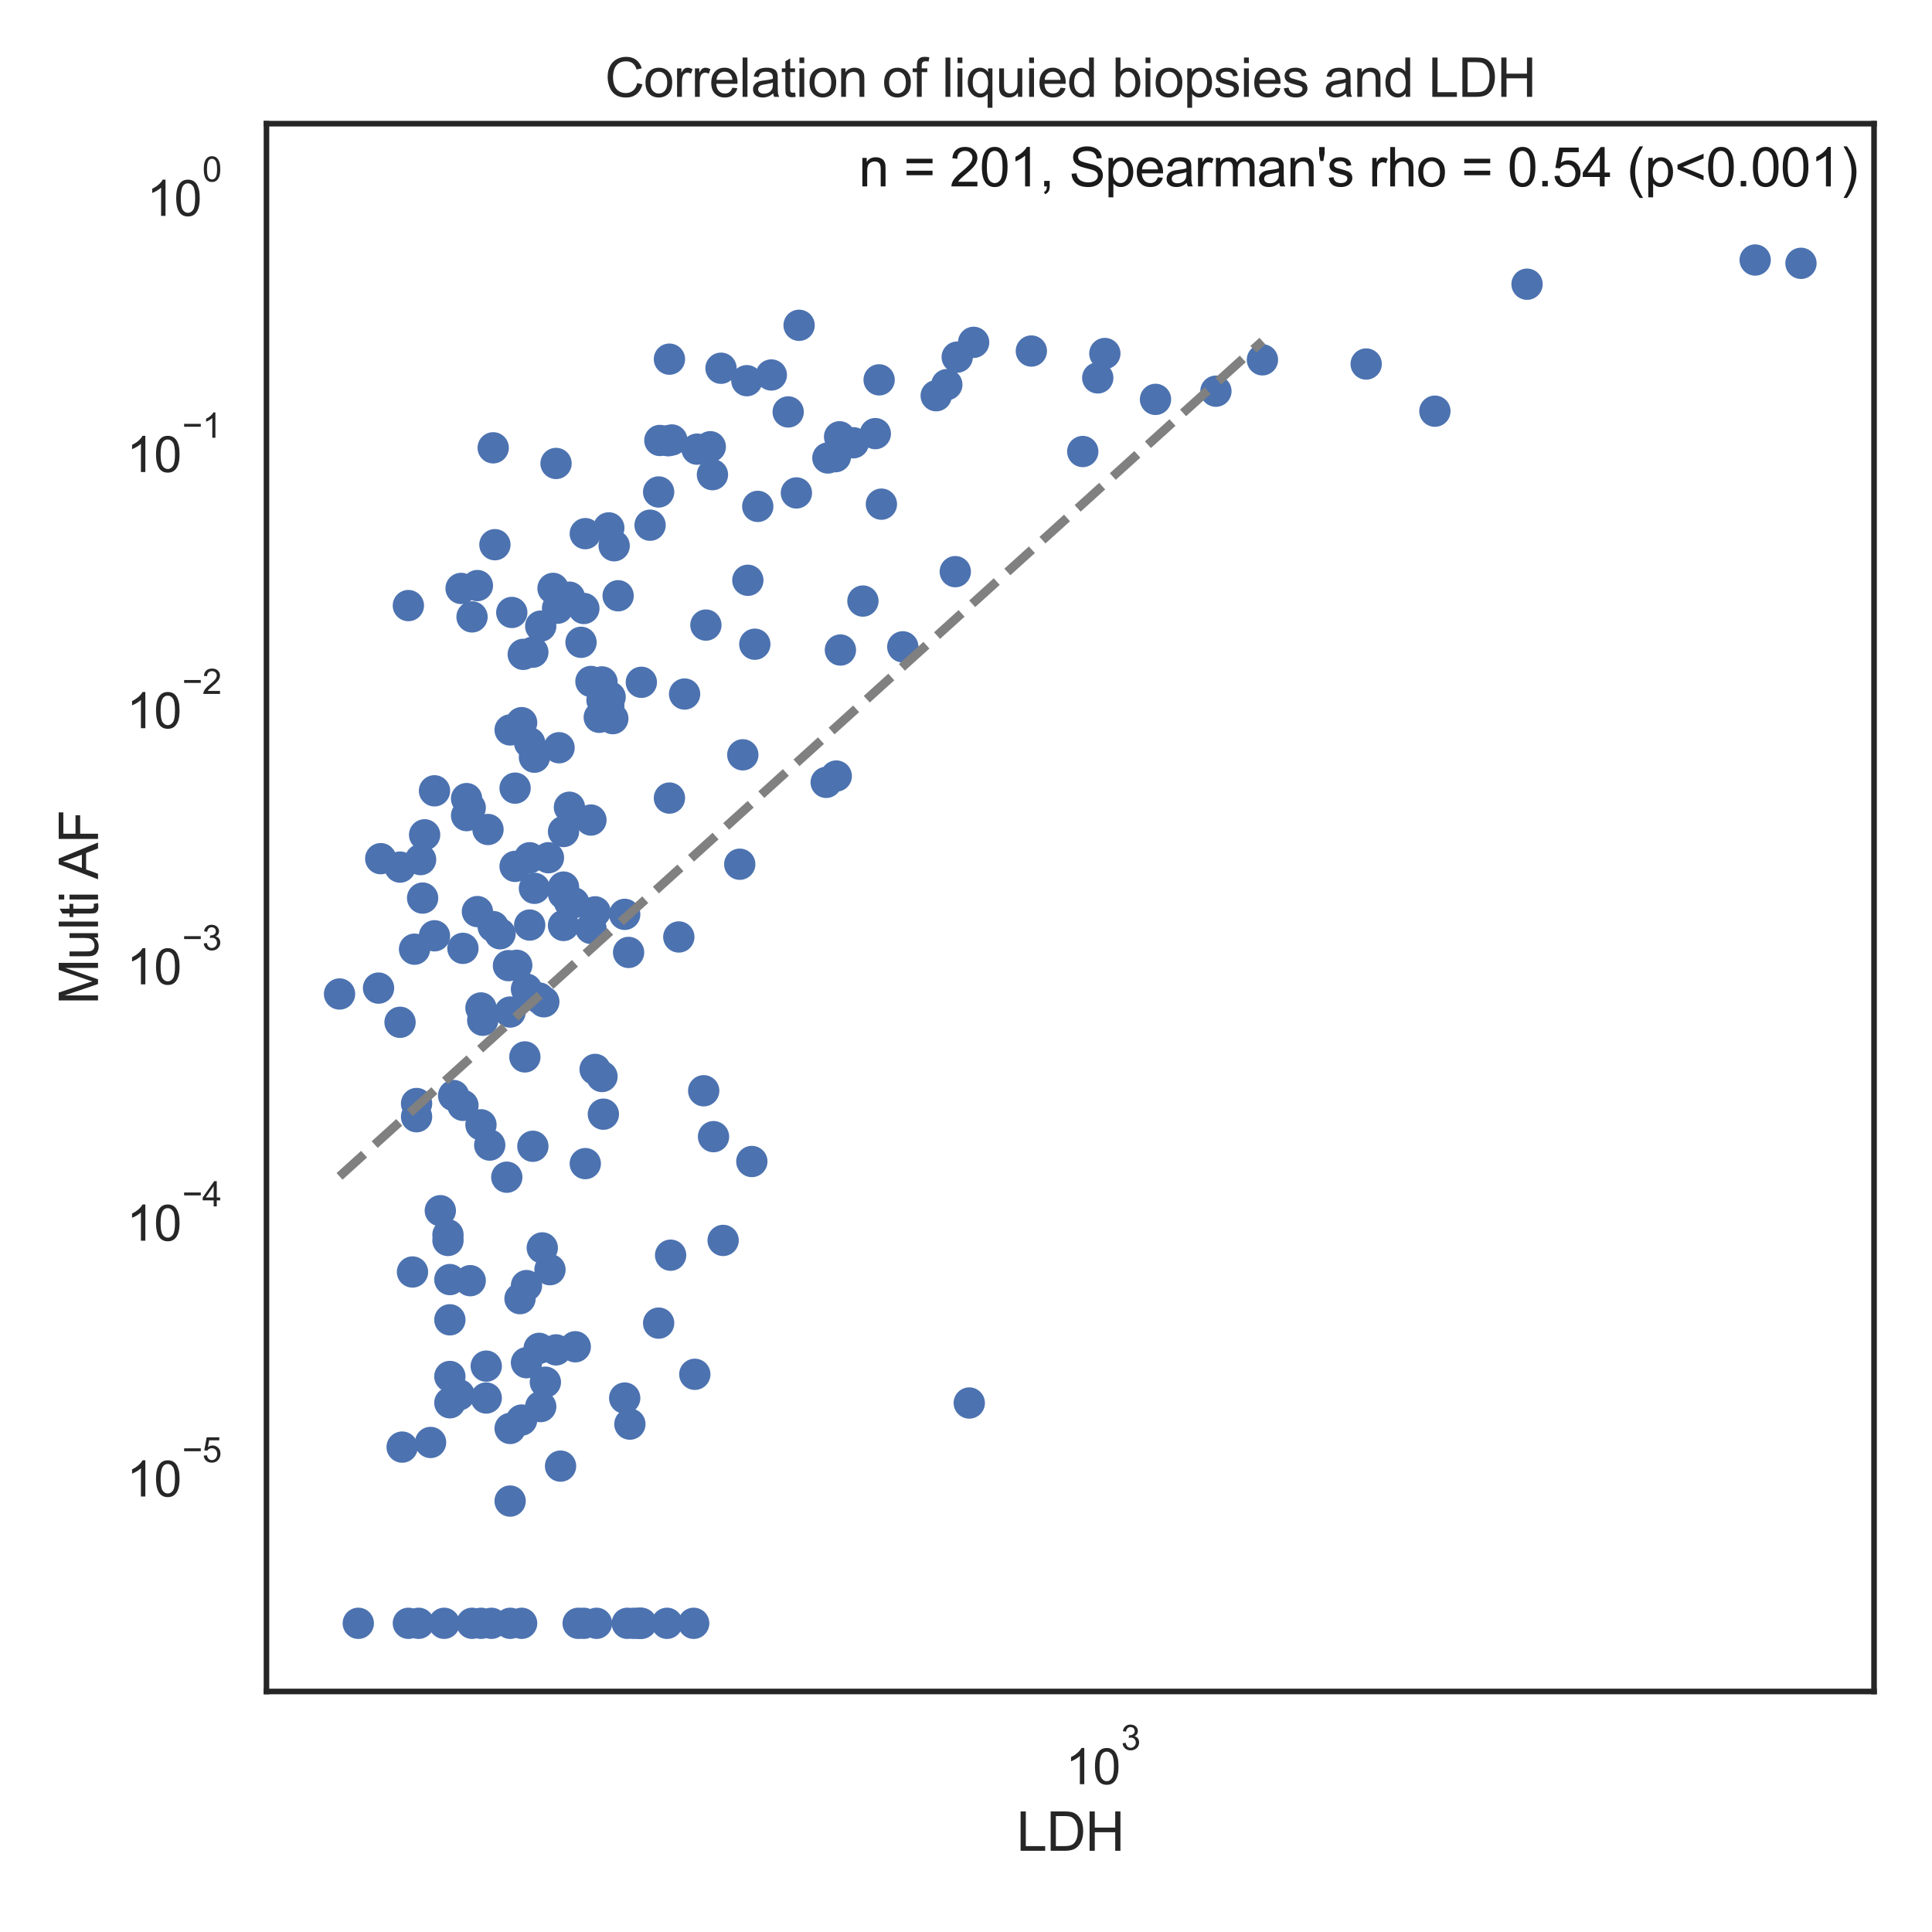 <?xml version="1.0" encoding="utf-8" standalone="no"?>
<!DOCTYPE svg PUBLIC "-//W3C//DTD SVG 1.1//EN"
  "http://www.w3.org/Graphics/SVG/1.1/DTD/svg11.dtd">
<svg xmlns:xlink="http://www.w3.org/1999/xlink" width="432pt" height="432pt" viewBox="0 0 432 432" xmlns="http://www.w3.org/2000/svg" version="1.1">
 <defs>
  <style type="text/css">*{stroke-linejoin: round; stroke-linecap: butt}</style>
 </defs>
 <g id="figure_1">
  <g id="patch_1">
   <path d="M 0 432 
L 432 432 
L 432 0 
L 0 0 
z
" style="fill: #ffffff"/>
  </g>
  <g id="axes_1">
   <g id="patch_2">
    <path d="M 59.583 378.218 
L 419.04 378.218 
L 419.04 27.656 
L 59.583 27.656 
z
" style="fill: #ffffff"/>
   </g>
   <g id="matplotlib.axis_1">
    <g id="xtick_1">
     <g id="text_1">
      <!-- $\mathdefault{10^{3}}$ -->
      <g style="fill: #262626" transform="translate(238.255 399.061)scale(0.11 -0.11)">
       <defs>
        <path id="ArialMT-31" d="M 2384 0 
L 1822 0 
L 1822 3584 
Q 1619 3391 1289 3197 
Q 959 3003 697 2906 
L 697 3450 
Q 1169 3672 1522 3987 
Q 1875 4303 2022 4600 
L 2384 4600 
L 2384 0 
z
" transform="scale(0.016)"/>
        <path id="ArialMT-30" d="M 266 2259 
Q 266 3072 433 3567 
Q 600 4063 929 4331 
Q 1259 4600 1759 4600 
Q 2128 4600 2406 4451 
Q 2684 4303 2865 4023 
Q 3047 3744 3150 3342 
Q 3253 2941 3253 2259 
Q 3253 1453 3087 958 
Q 2922 463 2592 192 
Q 2263 -78 1759 -78 
Q 1097 -78 719 397 
Q 266 969 266 2259 
z
M 844 2259 
Q 844 1131 1108 757 
Q 1372 384 1759 384 
Q 2147 384 2411 759 
Q 2675 1134 2675 2259 
Q 2675 3391 2411 3762 
Q 2147 4134 1753 4134 
Q 1366 4134 1134 3806 
Q 844 3388 844 2259 
z
" transform="scale(0.016)"/>
        <path id="ArialMT-33" d="M 269 1209 
L 831 1284 
Q 928 806 1161 595 
Q 1394 384 1728 384 
Q 2125 384 2398 659 
Q 2672 934 2672 1341 
Q 2672 1728 2419 1979 
Q 2166 2231 1775 2231 
Q 1616 2231 1378 2169 
L 1441 2663 
Q 1497 2656 1531 2656 
Q 1891 2656 2178 2843 
Q 2466 3031 2466 3422 
Q 2466 3731 2256 3934 
Q 2047 4138 1716 4138 
Q 1388 4138 1169 3931 
Q 950 3725 888 3313 
L 325 3413 
Q 428 3978 793 4289 
Q 1159 4600 1703 4600 
Q 2078 4600 2393 4439 
Q 2709 4278 2876 4000 
Q 3044 3722 3044 3409 
Q 3044 3113 2884 2869 
Q 2725 2625 2413 2481 
Q 2819 2388 3044 2092 
Q 3269 1797 3269 1353 
Q 3269 753 2831 336 
Q 2394 -81 1725 -81 
Q 1122 -81 723 278 
Q 325 638 269 1209 
z
" transform="scale(0.016)"/>
       </defs>
       <use xlink:href="#ArialMT-31" transform="translate(0 0.994)"/>
       <use xlink:href="#ArialMT-30" transform="translate(55.615 0.994)"/>
       <use xlink:href="#ArialMT-33" transform="translate(112.973 70.688)scale(0.7)"/>
      </g>
     </g>
    </g>
    <g id="xtick_2"/>
    <g id="xtick_3"/>
    <g id="xtick_4"/>
    <g id="xtick_5"/>
    <g id="xtick_6"/>
    <g id="xtick_7"/>
    <g id="xtick_8"/>
    <g id="xtick_9"/>
    <g id="xtick_10"/>
    <g id="xtick_11"/>
    <g id="xtick_12"/>
    <g id="xtick_13"/>
    <g id="text_2">
     <!-- LDH -->
     <g style="fill: #262626" transform="translate(227.309 413.837)scale(0.12 -0.12)">
      <defs>
       <path id="ArialMT-4c" d="M 469 0 
L 469 4581 
L 1075 4581 
L 1075 541 
L 3331 541 
L 3331 0 
L 469 0 
z
" transform="scale(0.016)"/>
       <path id="ArialMT-44" d="M 494 0 
L 494 4581 
L 2072 4581 
Q 2606 4581 2888 4516 
Q 3281 4425 3559 4188 
Q 3922 3881 4101 3404 
Q 4281 2928 4281 2316 
Q 4281 1794 4159 1391 
Q 4038 988 3847 723 
Q 3656 459 3429 307 
Q 3203 156 2883 78 
Q 2563 0 2147 0 
L 494 0 
z
M 1100 541 
L 2078 541 
Q 2531 541 2789 625 
Q 3047 709 3200 863 
Q 3416 1078 3536 1442 
Q 3656 1806 3656 2325 
Q 3656 3044 3420 3430 
Q 3184 3816 2847 3947 
Q 2603 4041 2063 4041 
L 1100 4041 
L 1100 541 
z
" transform="scale(0.016)"/>
       <path id="ArialMT-48" d="M 513 0 
L 513 4581 
L 1119 4581 
L 1119 2700 
L 3500 2700 
L 3500 4581 
L 4106 4581 
L 4106 0 
L 3500 0 
L 3500 2159 
L 1119 2159 
L 1119 0 
L 513 0 
z
" transform="scale(0.016)"/>
      </defs>
      <use xlink:href="#ArialMT-4c"/>
      <use xlink:href="#ArialMT-44" x="55.615"/>
      <use xlink:href="#ArialMT-48" x="127.832"/>
     </g>
    </g>
   </g>
   <g id="matplotlib.axis_2">
    <g id="ytick_1">
     <g id="text_3">
      <!-- $\mathdefault{10^{-5}}$ -->
      <g style="fill: #262626" transform="translate(28.303 334.721)scale(0.11 -0.11)">
       <defs>
        <path id="ArialMT-2212" d="M 3381 1997 
L 356 1997 
L 356 2522 
L 3381 2522 
L 3381 1997 
z
" transform="scale(0.016)"/>
        <path id="ArialMT-35" d="M 266 1200 
L 856 1250 
Q 922 819 1161 601 
Q 1400 384 1738 384 
Q 2144 384 2425 690 
Q 2706 997 2706 1503 
Q 2706 1984 2436 2262 
Q 2166 2541 1728 2541 
Q 1456 2541 1237 2417 
Q 1019 2294 894 2097 
L 366 2166 
L 809 4519 
L 3088 4519 
L 3088 3981 
L 1259 3981 
L 1013 2750 
Q 1425 3038 1878 3038 
Q 2478 3038 2890 2622 
Q 3303 2206 3303 1553 
Q 3303 931 2941 478 
Q 2500 -78 1738 -78 
Q 1113 -78 717 272 
Q 322 622 266 1200 
z
" transform="scale(0.016)"/>
       </defs>
       <use xlink:href="#ArialMT-31" transform="translate(0 0.88)"/>
       <use xlink:href="#ArialMT-30" transform="translate(55.615 0.88)"/>
       <use xlink:href="#ArialMT-2212" transform="translate(112.973 70.573)scale(0.7)"/>
       <use xlink:href="#ArialMT-35" transform="translate(153.852 70.573)scale(0.7)"/>
      </g>
     </g>
    </g>
    <g id="ytick_2">
     <g id="text_4">
      <!-- $\mathdefault{10^{-4}}$ -->
      <g style="fill: #262626" transform="translate(28.303 277.441)scale(0.11 -0.11)">
       <defs>
        <path id="ArialMT-34" d="M 2069 0 
L 2069 1097 
L 81 1097 
L 81 1613 
L 2172 4581 
L 2631 4581 
L 2631 1613 
L 3250 1613 
L 3250 1097 
L 2631 1097 
L 2631 0 
L 2069 0 
z
M 2069 1613 
L 2069 3678 
L 634 1613 
L 2069 1613 
z
" transform="scale(0.016)"/>
       </defs>
       <use xlink:href="#ArialMT-31" transform="translate(0 0.202)"/>
       <use xlink:href="#ArialMT-30" transform="translate(55.615 0.202)"/>
       <use xlink:href="#ArialMT-2212" transform="translate(112.973 69.895)scale(0.7)"/>
       <use xlink:href="#ArialMT-34" transform="translate(153.852 69.895)scale(0.7)"/>
      </g>
     </g>
    </g>
    <g id="ytick_3">
     <g id="text_5">
      <!-- $\mathdefault{10^{-3}}$ -->
      <g style="fill: #262626" transform="translate(28.303 220.216)scale(0.11 -0.11)">
       <use xlink:href="#ArialMT-31" transform="translate(0 0.994)"/>
       <use xlink:href="#ArialMT-30" transform="translate(55.615 0.994)"/>
       <use xlink:href="#ArialMT-2212" transform="translate(112.973 70.688)scale(0.7)"/>
       <use xlink:href="#ArialMT-33" transform="translate(153.852 70.688)scale(0.7)"/>
      </g>
     </g>
    </g>
    <g id="ytick_4">
     <g id="text_6">
      <!-- $\mathdefault{10^{-2}}$ -->
      <g style="fill: #262626" transform="translate(28.303 162.936)scale(0.11 -0.11)">
       <defs>
        <path id="ArialMT-32" d="M 3222 541 
L 3222 0 
L 194 0 
Q 188 203 259 391 
Q 375 700 629 1000 
Q 884 1300 1366 1694 
Q 2113 2306 2375 2664 
Q 2638 3022 2638 3341 
Q 2638 3675 2398 3904 
Q 2159 4134 1775 4134 
Q 1369 4134 1125 3890 
Q 881 3647 878 3216 
L 300 3275 
Q 359 3922 746 4261 
Q 1134 4600 1788 4600 
Q 2447 4600 2831 4234 
Q 3216 3869 3216 3328 
Q 3216 3053 3103 2787 
Q 2991 2522 2730 2228 
Q 2469 1934 1863 1422 
Q 1356 997 1212 845 
Q 1069 694 975 541 
L 3222 541 
z
" transform="scale(0.016)"/>
       </defs>
       <use xlink:href="#ArialMT-31" transform="translate(0 0.994)"/>
       <use xlink:href="#ArialMT-30" transform="translate(55.615 0.994)"/>
       <use xlink:href="#ArialMT-2212" transform="translate(112.973 70.688)scale(0.7)"/>
       <use xlink:href="#ArialMT-32" transform="translate(153.852 70.688)scale(0.7)"/>
      </g>
     </g>
    </g>
    <g id="ytick_5">
     <g id="text_7">
      <!-- $\mathdefault{10^{-1}}$ -->
      <g style="fill: #262626" transform="translate(28.303 105.656)scale(0.11 -0.11)">
       <use xlink:href="#ArialMT-31" transform="translate(0 0.994)"/>
       <use xlink:href="#ArialMT-30" transform="translate(55.615 0.994)"/>
       <use xlink:href="#ArialMT-2212" transform="translate(112.973 70.688)scale(0.7)"/>
       <use xlink:href="#ArialMT-31" transform="translate(153.852 70.688)scale(0.7)"/>
      </g>
     </g>
    </g>
    <g id="ytick_6">
     <g id="text_8">
      <!-- $\mathdefault{10^{0}}$ -->
      <g style="fill: #262626" transform="translate(32.813 48.375)scale(0.11 -0.11)">
       <use xlink:href="#ArialMT-31" transform="translate(0 0.994)"/>
       <use xlink:href="#ArialMT-30" transform="translate(55.615 0.994)"/>
       <use xlink:href="#ArialMT-30" transform="translate(112.973 70.688)scale(0.7)"/>
      </g>
     </g>
    </g>
    <g id="ytick_7"/>
    <g id="ytick_8"/>
    <g id="ytick_9"/>
    <g id="ytick_10"/>
    <g id="ytick_11"/>
    <g id="ytick_12"/>
    <g id="ytick_13"/>
    <g id="ytick_14"/>
    <g id="ytick_15"/>
    <g id="ytick_16"/>
    <g id="ytick_17"/>
    <g id="ytick_18"/>
    <g id="ytick_19"/>
    <g id="ytick_20"/>
    <g id="ytick_21"/>
    <g id="ytick_22"/>
    <g id="ytick_23"/>
    <g id="ytick_24"/>
    <g id="ytick_25"/>
    <g id="ytick_26"/>
    <g id="ytick_27"/>
    <g id="ytick_28"/>
    <g id="ytick_29"/>
    <g id="ytick_30"/>
    <g id="ytick_31"/>
    <g id="ytick_32"/>
    <g id="ytick_33"/>
    <g id="ytick_34"/>
    <g id="ytick_35"/>
    <g id="ytick_36"/>
    <g id="ytick_37"/>
    <g id="ytick_38"/>
    <g id="ytick_39"/>
    <g id="ytick_40"/>
    <g id="ytick_41"/>
    <g id="ytick_42"/>
    <g id="ytick_43"/>
    <g id="ytick_44"/>
    <g id="ytick_45"/>
    <g id="ytick_46"/>
    <g id="ytick_47"/>
    <g id="ytick_48"/>
    <g id="ytick_49"/>
    <g id="ytick_50"/>
    <g id="ytick_51"/>
    <g id="ytick_52"/>
    <g id="ytick_53"/>
    <g id="ytick_54"/>
    <g id="text_9">
     <!-- Multi AF -->
     <g style="fill: #262626" transform="translate(21.918 224.608)rotate(-90)scale(0.12 -0.12)">
      <defs>
       <path id="ArialMT-4d" d="M 475 0 
L 475 4581 
L 1388 4581 
L 2472 1338 
Q 2622 884 2691 659 
Q 2769 909 2934 1394 
L 4031 4581 
L 4847 4581 
L 4847 0 
L 4263 0 
L 4263 3834 
L 2931 0 
L 2384 0 
L 1059 3900 
L 1059 0 
L 475 0 
z
" transform="scale(0.016)"/>
       <path id="ArialMT-75" d="M 2597 0 
L 2597 488 
Q 2209 -75 1544 -75 
Q 1250 -75 995 37 
Q 741 150 617 320 
Q 494 491 444 738 
Q 409 903 409 1263 
L 409 3319 
L 972 3319 
L 972 1478 
Q 972 1038 1006 884 
Q 1059 663 1231 536 
Q 1403 409 1656 409 
Q 1909 409 2131 539 
Q 2353 669 2445 892 
Q 2538 1116 2538 1541 
L 2538 3319 
L 3100 3319 
L 3100 0 
L 2597 0 
z
" transform="scale(0.016)"/>
       <path id="ArialMT-6c" d="M 409 0 
L 409 4581 
L 972 4581 
L 972 0 
L 409 0 
z
" transform="scale(0.016)"/>
       <path id="ArialMT-74" d="M 1650 503 
L 1731 6 
Q 1494 -44 1306 -44 
Q 1000 -44 831 53 
Q 663 150 594 308 
Q 525 466 525 972 
L 525 2881 
L 113 2881 
L 113 3319 
L 525 3319 
L 525 4141 
L 1084 4478 
L 1084 3319 
L 1650 3319 
L 1650 2881 
L 1084 2881 
L 1084 941 
Q 1084 700 1114 631 
Q 1144 563 1211 522 
Q 1278 481 1403 481 
Q 1497 481 1650 503 
z
" transform="scale(0.016)"/>
       <path id="ArialMT-69" d="M 425 3934 
L 425 4581 
L 988 4581 
L 988 3934 
L 425 3934 
z
M 425 0 
L 425 3319 
L 988 3319 
L 988 0 
L 425 0 
z
" transform="scale(0.016)"/>
       <path id="ArialMT-20" transform="scale(0.016)"/>
       <path id="ArialMT-41" d="M -9 0 
L 1750 4581 
L 2403 4581 
L 4278 0 
L 3588 0 
L 3053 1388 
L 1138 1388 
L 634 0 
L -9 0 
z
M 1313 1881 
L 2866 1881 
L 2388 3150 
Q 2169 3728 2063 4100 
Q 1975 3659 1816 3225 
L 1313 1881 
z
" transform="scale(0.016)"/>
       <path id="ArialMT-46" d="M 525 0 
L 525 4581 
L 3616 4581 
L 3616 4041 
L 1131 4041 
L 1131 2622 
L 3281 2622 
L 3281 2081 
L 1131 2081 
L 1131 0 
L 525 0 
z
" transform="scale(0.016)"/>
      </defs>
      <use xlink:href="#ArialMT-4d"/>
      <use xlink:href="#ArialMT-75" x="83.301"/>
      <use xlink:href="#ArialMT-6c" x="138.916"/>
      <use xlink:href="#ArialMT-74" x="161.133"/>
      <use xlink:href="#ArialMT-69" x="188.916"/>
      <use xlink:href="#ArialMT-20" x="211.133"/>
      <use xlink:href="#ArialMT-41" x="233.416"/>
      <use xlink:href="#ArialMT-46" x="300.115"/>
     </g>
    </g>
   </g>
   <g id="PathCollection_1">
    <defs>
     <path id="mde4517765f" d="M 0 3 
C 0.796 3 1.559 2.684 2.121 2.121 
C 2.684 1.559 3 0.796 3 0 
C 3 -0.796 2.684 -1.559 2.121 -2.121 
C 1.559 -2.684 0.796 -3 0 -3 
C -0.796 -3 -1.559 -2.684 -2.121 -2.121 
C -2.684 -1.559 -3 -0.796 -3 0 
C -3 0.796 -2.684 1.559 -2.121 2.121 
C -1.559 2.684 -0.796 3 0 3 
z
" style="stroke: #4c72b0"/>
    </defs>
    <g clip-path="url(#p1f01627c04)">
     <use xlink:href="#mde4517765f" x="75.922" y="222.26" style="fill: #4c72b0; stroke: #4c72b0"/>
     <use xlink:href="#mde4517765f" x="80.115" y="362.976" style="fill: #4c72b0; stroke: #4c72b0"/>
     <use xlink:href="#mde4517765f" x="84.641" y="220.942" style="fill: #4c72b0; stroke: #4c72b0"/>
     <use xlink:href="#mde4517765f" x="85.132" y="192" style="fill: #4c72b0; stroke: #4c72b0"/>
     <use xlink:href="#mde4517765f" x="89.45" y="193.883" style="fill: #4c72b0; stroke: #4c72b0"/>
     <use xlink:href="#mde4517765f" x="89.45" y="228.59" style="fill: #4c72b0; stroke: #4c72b0"/>
     <use xlink:href="#mde4517765f" x="89.92" y="323.576" style="fill: #4c72b0; stroke: #4c72b0"/>
     <use xlink:href="#mde4517765f" x="91.314" y="362.976" style="fill: #4c72b0; stroke: #4c72b0"/>
     <use xlink:href="#mde4517765f" x="91.314" y="135.408" style="fill: #4c72b0; stroke: #4c72b0"/>
     <use xlink:href="#mde4517765f" x="92.234" y="284.421" style="fill: #4c72b0; stroke: #4c72b0"/>
     <use xlink:href="#mde4517765f" x="92.691" y="212.241" style="fill: #4c72b0; stroke: #4c72b0"/>
     <use xlink:href="#mde4517765f" x="93.146" y="249.704" style="fill: #4c72b0; stroke: #4c72b0"/>
     <use xlink:href="#mde4517765f" x="93.146" y="246.749" style="fill: #4c72b0; stroke: #4c72b0"/>
     <use xlink:href="#mde4517765f" x="93.599" y="362.976" style="fill: #4c72b0; stroke: #4c72b0"/>
     <use xlink:href="#mde4517765f" x="94.05" y="192.208" style="fill: #4c72b0; stroke: #4c72b0"/>
     <use xlink:href="#mde4517765f" x="94.499" y="200.813" style="fill: #4c72b0; stroke: #4c72b0"/>
     <use xlink:href="#mde4517765f" x="94.946" y="186.669" style="fill: #4c72b0; stroke: #4c72b0"/>
     <use xlink:href="#mde4517765f" x="96.276" y="322.538" style="fill: #4c72b0; stroke: #4c72b0"/>
     <use xlink:href="#mde4517765f" x="97.153" y="209.247" style="fill: #4c72b0; stroke: #4c72b0"/>
     <use xlink:href="#mde4517765f" x="97.153" y="176.826" style="fill: #4c72b0; stroke: #4c72b0"/>
     <use xlink:href="#mde4517765f" x="98.456" y="270.714" style="fill: #4c72b0; stroke: #4c72b0"/>
     <use xlink:href="#mde4517765f" x="99.316" y="362.976" style="fill: #4c72b0; stroke: #4c72b0"/>
     <use xlink:href="#mde4517765f" x="100.168" y="277.368" style="fill: #4c72b0; stroke: #4c72b0"/>
     <use xlink:href="#mde4517765f" x="100.168" y="276.104" style="fill: #4c72b0; stroke: #4c72b0"/>
     <use xlink:href="#mde4517765f" x="100.592" y="313.667" style="fill: #4c72b0; stroke: #4c72b0"/>
     <use xlink:href="#mde4517765f" x="100.592" y="295.115" style="fill: #4c72b0; stroke: #4c72b0"/>
     <use xlink:href="#mde4517765f" x="100.592" y="307.783" style="fill: #4c72b0; stroke: #4c72b0"/>
     <use xlink:href="#mde4517765f" x="100.592" y="286.118" style="fill: #4c72b0; stroke: #4c72b0"/>
     <use xlink:href="#mde4517765f" x="101.434" y="244.967" style="fill: #4c72b0; stroke: #4c72b0"/>
     <use xlink:href="#mde4517765f" x="102.685" y="311.891" style="fill: #4c72b0; stroke: #4c72b0"/>
     <use xlink:href="#mde4517765f" x="103.099" y="131.573" style="fill: #4c72b0; stroke: #4c72b0"/>
     <use xlink:href="#mde4517765f" x="103.511" y="247.156" style="fill: #4c72b0; stroke: #4c72b0"/>
     <use xlink:href="#mde4517765f" x="103.511" y="212.053" style="fill: #4c72b0; stroke: #4c72b0"/>
     <use xlink:href="#mde4517765f" x="104.33" y="182.373" style="fill: #4c72b0; stroke: #4c72b0"/>
     <use xlink:href="#mde4517765f" x="104.33" y="178.571" style="fill: #4c72b0; stroke: #4c72b0"/>
     <use xlink:href="#mde4517765f" x="105.143" y="180.63" style="fill: #4c72b0; stroke: #4c72b0"/>
     <use xlink:href="#mde4517765f" x="105.143" y="286.363" style="fill: #4c72b0; stroke: #4c72b0"/>
     <use xlink:href="#mde4517765f" x="105.547" y="137.94" style="fill: #4c72b0; stroke: #4c72b0"/>
     <use xlink:href="#mde4517765f" x="105.547" y="362.976" style="fill: #4c72b0; stroke: #4c72b0"/>
     <use xlink:href="#mde4517765f" x="106.75" y="130.934" style="fill: #4c72b0; stroke: #4c72b0"/>
     <use xlink:href="#mde4517765f" x="106.75" y="203.833" style="fill: #4c72b0; stroke: #4c72b0"/>
     <use xlink:href="#mde4517765f" x="107.545" y="225.379" style="fill: #4c72b0; stroke: #4c72b0"/>
     <use xlink:href="#mde4517765f" x="107.545" y="362.976" style="fill: #4c72b0; stroke: #4c72b0"/>
     <use xlink:href="#mde4517765f" x="107.545" y="251.508" style="fill: #4c72b0; stroke: #4c72b0"/>
     <use xlink:href="#mde4517765f" x="107.94" y="228.132" style="fill: #4c72b0; stroke: #4c72b0"/>
     <use xlink:href="#mde4517765f" x="108.725" y="312.6" style="fill: #4c72b0; stroke: #4c72b0"/>
     <use xlink:href="#mde4517765f" x="108.725" y="305.47" style="fill: #4c72b0; stroke: #4c72b0"/>
     <use xlink:href="#mde4517765f" x="109.116" y="185.476" style="fill: #4c72b0; stroke: #4c72b0"/>
     <use xlink:href="#mde4517765f" x="109.505" y="256.04" style="fill: #4c72b0; stroke: #4c72b0"/>
     <use xlink:href="#mde4517765f" x="109.893" y="362.976" style="fill: #4c72b0; stroke: #4c72b0"/>
     <use xlink:href="#mde4517765f" x="110.279" y="207.187" style="fill: #4c72b0; stroke: #4c72b0"/>
     <use xlink:href="#mde4517765f" x="110.279" y="100.134" style="fill: #4c72b0; stroke: #4c72b0"/>
     <use xlink:href="#mde4517765f" x="110.664" y="121.796" style="fill: #4c72b0; stroke: #4c72b0"/>
     <use xlink:href="#mde4517765f" x="111.81" y="208.795" style="fill: #4c72b0; stroke: #4c72b0"/>
     <use xlink:href="#mde4517765f" x="113.32" y="263.227" style="fill: #4c72b0; stroke: #4c72b0"/>
     <use xlink:href="#mde4517765f" x="113.694" y="215.919" style="fill: #4c72b0; stroke: #4c72b0"/>
     <use xlink:href="#mde4517765f" x="114.066" y="362.976" style="fill: #4c72b0; stroke: #4c72b0"/>
     <use xlink:href="#mde4517765f" x="114.066" y="163.216" style="fill: #4c72b0; stroke: #4c72b0"/>
     <use xlink:href="#mde4517765f" x="114.066" y="319.403" style="fill: #4c72b0; stroke: #4c72b0"/>
     <use xlink:href="#mde4517765f" x="114.066" y="226.296" style="fill: #4c72b0; stroke: #4c72b0"/>
     <use xlink:href="#mde4517765f" x="114.066" y="335.646" style="fill: #4c72b0; stroke: #4c72b0"/>
     <use xlink:href="#mde4517765f" x="114.438" y="136.948" style="fill: #4c72b0; stroke: #4c72b0"/>
     <use xlink:href="#mde4517765f" x="115.176" y="176.23" style="fill: #4c72b0; stroke: #4c72b0"/>
     <use xlink:href="#mde4517765f" x="115.176" y="193.725" style="fill: #4c72b0; stroke: #4c72b0"/>
     <use xlink:href="#mde4517765f" x="115.544" y="215.843" style="fill: #4c72b0; stroke: #4c72b0"/>
     <use xlink:href="#mde4517765f" x="116.275" y="290.383" style="fill: #4c72b0; stroke: #4c72b0"/>
     <use xlink:href="#mde4517765f" x="116.638" y="362.976" style="fill: #4c72b0; stroke: #4c72b0"/>
     <use xlink:href="#mde4517765f" x="116.638" y="317.527" style="fill: #4c72b0; stroke: #4c72b0"/>
     <use xlink:href="#mde4517765f" x="116.638" y="161.586" style="fill: #4c72b0; stroke: #4c72b0"/>
     <use xlink:href="#mde4517765f" x="117" y="146.317" style="fill: #4c72b0; stroke: #4c72b0"/>
     <use xlink:href="#mde4517765f" x="117.362" y="236.329" style="fill: #4c72b0; stroke: #4c72b0"/>
     <use xlink:href="#mde4517765f" x="117.721" y="287.461" style="fill: #4c72b0; stroke: #4c72b0"/>
     <use xlink:href="#mde4517765f" x="117.721" y="304.705" style="fill: #4c72b0; stroke: #4c72b0"/>
     <use xlink:href="#mde4517765f" x="117.721" y="221.168" style="fill: #4c72b0; stroke: #4c72b0"/>
     <use xlink:href="#mde4517765f" x="118.437" y="206.844" style="fill: #4c72b0; stroke: #4c72b0"/>
     <use xlink:href="#mde4517765f" x="118.437" y="166.11" style="fill: #4c72b0; stroke: #4c72b0"/>
     <use xlink:href="#mde4517765f" x="118.437" y="191.8" style="fill: #4c72b0; stroke: #4c72b0"/>
     <use xlink:href="#mde4517765f" x="119.149" y="256.311" style="fill: #4c72b0; stroke: #4c72b0"/>
     <use xlink:href="#mde4517765f" x="119.149" y="145.832" style="fill: #4c72b0; stroke: #4c72b0"/>
     <use xlink:href="#mde4517765f" x="119.502" y="198.63" style="fill: #4c72b0; stroke: #4c72b0"/>
     <use xlink:href="#mde4517765f" x="119.502" y="169.315" style="fill: #4c72b0; stroke: #4c72b0"/>
     <use xlink:href="#mde4517765f" x="120.557" y="301.494" style="fill: #4c72b0; stroke: #4c72b0"/>
     <use xlink:href="#mde4517765f" x="120.557" y="223.164" style="fill: #4c72b0; stroke: #4c72b0"/>
     <use xlink:href="#mde4517765f" x="120.906" y="314.518" style="fill: #4c72b0; stroke: #4c72b0"/>
     <use xlink:href="#mde4517765f" x="120.906" y="140.001" style="fill: #4c72b0; stroke: #4c72b0"/>
     <use xlink:href="#mde4517765f" x="121.254" y="279.035" style="fill: #4c72b0; stroke: #4c72b0"/>
     <use xlink:href="#mde4517765f" x="121.6" y="224" style="fill: #4c72b0; stroke: #4c72b0"/>
     <use xlink:href="#mde4517765f" x="121.946" y="309.06" style="fill: #4c72b0; stroke: #4c72b0"/>
     <use xlink:href="#mde4517765f" x="122.634" y="191.791" style="fill: #4c72b0; stroke: #4c72b0"/>
     <use xlink:href="#mde4517765f" x="122.976" y="283.906" style="fill: #4c72b0; stroke: #4c72b0"/>
     <use xlink:href="#mde4517765f" x="123.657" y="131.564" style="fill: #4c72b0; stroke: #4c72b0"/>
     <use xlink:href="#mde4517765f" x="124.334" y="301.836" style="fill: #4c72b0; stroke: #4c72b0"/>
     <use xlink:href="#mde4517765f" x="124.334" y="103.628" style="fill: #4c72b0; stroke: #4c72b0"/>
     <use xlink:href="#mde4517765f" x="124.671" y="135.995" style="fill: #4c72b0; stroke: #4c72b0"/>
     <use xlink:href="#mde4517765f" x="125.007" y="167.197" style="fill: #4c72b0; stroke: #4c72b0"/>
     <use xlink:href="#mde4517765f" x="125.341" y="327.827" style="fill: #4c72b0; stroke: #4c72b0"/>
     <use xlink:href="#mde4517765f" x="126.007" y="198.354" style="fill: #4c72b0; stroke: #4c72b0"/>
     <use xlink:href="#mde4517765f" x="126.007" y="206.938" style="fill: #4c72b0; stroke: #4c72b0"/>
     <use xlink:href="#mde4517765f" x="126.007" y="199.847" style="fill: #4c72b0; stroke: #4c72b0"/>
     <use xlink:href="#mde4517765f" x="126.007" y="185.927" style="fill: #4c72b0; stroke: #4c72b0"/>
     <use xlink:href="#mde4517765f" x="127.327" y="133.529" style="fill: #4c72b0; stroke: #4c72b0"/>
     <use xlink:href="#mde4517765f" x="127.327" y="201.675" style="fill: #4c72b0; stroke: #4c72b0"/>
     <use xlink:href="#mde4517765f" x="127.327" y="180.503" style="fill: #4c72b0; stroke: #4c72b0"/>
     <use xlink:href="#mde4517765f" x="128.306" y="201.864" style="fill: #4c72b0; stroke: #4c72b0"/>
     <use xlink:href="#mde4517765f" x="128.63" y="301.139" style="fill: #4c72b0; stroke: #4c72b0"/>
     <use xlink:href="#mde4517765f" x="129.276" y="362.976" style="fill: #4c72b0; stroke: #4c72b0"/>
     <use xlink:href="#mde4517765f" x="129.918" y="143.622" style="fill: #4c72b0; stroke: #4c72b0"/>
     <use xlink:href="#mde4517765f" x="130.555" y="136.06" style="fill: #4c72b0; stroke: #4c72b0"/>
     <use xlink:href="#mde4517765f" x="130.555" y="362.976" style="fill: #4c72b0; stroke: #4c72b0"/>
     <use xlink:href="#mde4517765f" x="130.873" y="119.326" style="fill: #4c72b0; stroke: #4c72b0"/>
     <use xlink:href="#mde4517765f" x="130.873" y="260.188" style="fill: #4c72b0; stroke: #4c72b0"/>
     <use xlink:href="#mde4517765f" x="132.133" y="207.596" style="fill: #4c72b0; stroke: #4c72b0"/>
     <use xlink:href="#mde4517765f" x="132.133" y="152.377" style="fill: #4c72b0; stroke: #4c72b0"/>
     <use xlink:href="#mde4517765f" x="132.133" y="183.365" style="fill: #4c72b0; stroke: #4c72b0"/>
     <use xlink:href="#mde4517765f" x="133.069" y="239.122" style="fill: #4c72b0; stroke: #4c72b0"/>
     <use xlink:href="#mde4517765f" x="133.069" y="203.889" style="fill: #4c72b0; stroke: #4c72b0"/>
     <use xlink:href="#mde4517765f" x="133.379" y="362.976" style="fill: #4c72b0; stroke: #4c72b0"/>
     <use xlink:href="#mde4517765f" x="133.996" y="160.393" style="fill: #4c72b0; stroke: #4c72b0"/>
     <use xlink:href="#mde4517765f" x="134.609" y="240.712" style="fill: #4c72b0; stroke: #4c72b0"/>
     <use xlink:href="#mde4517765f" x="134.609" y="152.476" style="fill: #4c72b0; stroke: #4c72b0"/>
     <use xlink:href="#mde4517765f" x="134.609" y="156.547" style="fill: #4c72b0; stroke: #4c72b0"/>
     <use xlink:href="#mde4517765f" x="134.915" y="249.132" style="fill: #4c72b0; stroke: #4c72b0"/>
     <use xlink:href="#mde4517765f" x="136.128" y="118.037" style="fill: #4c72b0; stroke: #4c72b0"/>
     <use xlink:href="#mde4517765f" x="136.128" y="157.884" style="fill: #4c72b0; stroke: #4c72b0"/>
     <use xlink:href="#mde4517765f" x="136.429" y="155.856" style="fill: #4c72b0; stroke: #4c72b0"/>
     <use xlink:href="#mde4517765f" x="137.028" y="160.689" style="fill: #4c72b0; stroke: #4c72b0"/>
     <use xlink:href="#mde4517765f" x="137.327" y="122.03" style="fill: #4c72b0; stroke: #4c72b0"/>
     <use xlink:href="#mde4517765f" x="138.217" y="133.217" style="fill: #4c72b0; stroke: #4c72b0"/>
     <use xlink:href="#mde4517765f" x="139.685" y="204.454" style="fill: #4c72b0; stroke: #4c72b0"/>
     <use xlink:href="#mde4517765f" x="139.685" y="312.608" style="fill: #4c72b0; stroke: #4c72b0"/>
     <use xlink:href="#mde4517765f" x="140.266" y="362.976" style="fill: #4c72b0; stroke: #4c72b0"/>
     <use xlink:href="#mde4517765f" x="140.556" y="212.965" style="fill: #4c72b0; stroke: #4c72b0"/>
     <use xlink:href="#mde4517765f" x="140.844" y="318.437" style="fill: #4c72b0; stroke: #4c72b0"/>
     <use xlink:href="#mde4517765f" x="141.706" y="362.976" style="fill: #4c72b0; stroke: #4c72b0"/>
     <use xlink:href="#mde4517765f" x="142.843" y="362.976" style="fill: #4c72b0; stroke: #4c72b0"/>
     <use xlink:href="#mde4517765f" x="143.126" y="362.976" style="fill: #4c72b0; stroke: #4c72b0"/>
     <use xlink:href="#mde4517765f" x="143.407" y="152.564" style="fill: #4c72b0; stroke: #4c72b0"/>
     <use xlink:href="#mde4517765f" x="143.407" y="362.976" style="fill: #4c72b0; stroke: #4c72b0"/>
     <use xlink:href="#mde4517765f" x="145.358" y="117.434" style="fill: #4c72b0; stroke: #4c72b0"/>
     <use xlink:href="#mde4517765f" x="147.274" y="110.006" style="fill: #4c72b0; stroke: #4c72b0"/>
     <use xlink:href="#mde4517765f" x="147.274" y="295.853" style="fill: #4c72b0; stroke: #4c72b0"/>
     <use xlink:href="#mde4517765f" x="147.545" y="98.489" style="fill: #4c72b0; stroke: #4c72b0"/>
     <use xlink:href="#mde4517765f" x="149.155" y="362.976" style="fill: #4c72b0; stroke: #4c72b0"/>
     <use xlink:href="#mde4517765f" x="149.421" y="98.551" style="fill: #4c72b0; stroke: #4c72b0"/>
     <use xlink:href="#mde4517765f" x="149.687" y="178.45" style="fill: #4c72b0; stroke: #4c72b0"/>
     <use xlink:href="#mde4517765f" x="149.687" y="80.308" style="fill: #4c72b0; stroke: #4c72b0"/>
     <use xlink:href="#mde4517765f" x="149.951" y="280.664" style="fill: #4c72b0; stroke: #4c72b0"/>
     <use xlink:href="#mde4517765f" x="150.215" y="98.379" style="fill: #4c72b0; stroke: #4c72b0"/>
     <use xlink:href="#mde4517765f" x="151.785" y="209.511" style="fill: #4c72b0; stroke: #4c72b0"/>
     <use xlink:href="#mde4517765f" x="153.076" y="155.186" style="fill: #4c72b0; stroke: #4c72b0"/>
     <use xlink:href="#mde4517765f" x="155.109" y="362.976" style="fill: #4c72b0; stroke: #4c72b0"/>
     <use xlink:href="#mde4517765f" x="155.361" y="307.298" style="fill: #4c72b0; stroke: #4c72b0"/>
     <use xlink:href="#mde4517765f" x="155.862" y="100.43" style="fill: #4c72b0; stroke: #4c72b0"/>
     <use xlink:href="#mde4517765f" x="157.35" y="243.898" style="fill: #4c72b0; stroke: #4c72b0"/>
     <use xlink:href="#mde4517765f" x="157.842" y="139.769" style="fill: #4c72b0; stroke: #4c72b0"/>
     <use xlink:href="#mde4517765f" x="158.818" y="99.891" style="fill: #4c72b0; stroke: #4c72b0"/>
     <use xlink:href="#mde4517765f" x="159.303" y="106.136" style="fill: #4c72b0; stroke: #4c72b0"/>
     <use xlink:href="#mde4517765f" x="159.545" y="254.162" style="fill: #4c72b0; stroke: #4c72b0"/>
     <use xlink:href="#mde4517765f" x="161.22" y="82.339" style="fill: #4c72b0; stroke: #4c72b0"/>
     <use xlink:href="#mde4517765f" x="161.694" y="277.361" style="fill: #4c72b0; stroke: #4c72b0"/>
     <use xlink:href="#mde4517765f" x="165.41" y="193.243" style="fill: #4c72b0; stroke: #4c72b0"/>
     <use xlink:href="#mde4517765f" x="166.092" y="168.78" style="fill: #4c72b0; stroke: #4c72b0"/>
     <use xlink:href="#mde4517765f" x="166.995" y="85.122" style="fill: #4c72b0; stroke: #4c72b0"/>
     <use xlink:href="#mde4517765f" x="167.219" y="129.753" style="fill: #4c72b0; stroke: #4c72b0"/>
     <use xlink:href="#mde4517765f" x="168.113" y="259.715" style="fill: #4c72b0; stroke: #4c72b0"/>
     <use xlink:href="#mde4517765f" x="168.778" y="144.046" style="fill: #4c72b0; stroke: #4c72b0"/>
     <use xlink:href="#mde4517765f" x="169.439" y="113.23" style="fill: #4c72b0; stroke: #4c72b0"/>
     <use xlink:href="#mde4517765f" x="172.469" y="83.847" style="fill: #4c72b0; stroke: #4c72b0"/>
     <use xlink:href="#mde4517765f" x="176.241" y="92.11" style="fill: #4c72b0; stroke: #4c72b0"/>
     <use xlink:href="#mde4517765f" x="178.077" y="110.223" style="fill: #4c72b0; stroke: #4c72b0"/>
     <use xlink:href="#mde4517765f" x="178.682" y="72.737" style="fill: #4c72b0; stroke: #4c72b0"/>
     <use xlink:href="#mde4517765f" x="184.738" y="174.94" style="fill: #4c72b0; stroke: #4c72b0"/>
     <use xlink:href="#mde4517765f" x="185.117" y="102.404" style="fill: #4c72b0; stroke: #4c72b0"/>
     <use xlink:href="#mde4517765f" x="186.806" y="102.12" style="fill: #4c72b0; stroke: #4c72b0"/>
     <use xlink:href="#mde4517765f" x="186.992" y="173.526" style="fill: #4c72b0; stroke: #4c72b0"/>
     <use xlink:href="#mde4517765f" x="187.733" y="97.669" style="fill: #4c72b0; stroke: #4c72b0"/>
     <use xlink:href="#mde4517765f" x="187.917" y="145.346" style="fill: #4c72b0; stroke: #4c72b0"/>
     <use xlink:href="#mde4517765f" x="190.823" y="99.005" style="fill: #4c72b0; stroke: #4c72b0"/>
     <use xlink:href="#mde4517765f" x="192.951" y="134.399" style="fill: #4c72b0; stroke: #4c72b0"/>
     <use xlink:href="#mde4517765f" x="195.724" y="96.959" style="fill: #4c72b0; stroke: #4c72b0"/>
     <use xlink:href="#mde4517765f" x="196.575" y="84.937" style="fill: #4c72b0; stroke: #4c72b0"/>
     <use xlink:href="#mde4517765f" x="197.083" y="112.732" style="fill: #4c72b0; stroke: #4c72b0"/>
     <use xlink:href="#mde4517765f" x="201.867" y="144.635" style="fill: #4c72b0; stroke: #4c72b0"/>
     <use xlink:href="#mde4517765f" x="209.337" y="88.484" style="fill: #4c72b0; stroke: #4c72b0"/>
     <use xlink:href="#mde4517765f" x="211.713" y="86.007" style="fill: #4c72b0; stroke: #4c72b0"/>
     <use xlink:href="#mde4517765f" x="213.605" y="127.825" style="fill: #4c72b0; stroke: #4c72b0"/>
     <use xlink:href="#mde4517765f" x="214.037" y="79.848" style="fill: #4c72b0; stroke: #4c72b0"/>
     <use xlink:href="#mde4517765f" x="216.731" y="313.717" style="fill: #4c72b0; stroke: #4c72b0"/>
     <use xlink:href="#mde4517765f" x="217.707" y="76.549" style="fill: #4c72b0; stroke: #4c72b0"/>
     <use xlink:href="#mde4517765f" x="230.613" y="78.493" style="fill: #4c72b0; stroke: #4c72b0"/>
     <use xlink:href="#mde4517765f" x="242.107" y="100.961" style="fill: #4c72b0; stroke: #4c72b0"/>
     <use xlink:href="#mde4517765f" x="245.461" y="84.501" style="fill: #4c72b0; stroke: #4c72b0"/>
     <use xlink:href="#mde4517765f" x="247.047" y="79.045" style="fill: #4c72b0; stroke: #4c72b0"/>
     <use xlink:href="#mde4517765f" x="258.375" y="89.302" style="fill: #4c72b0; stroke: #4c72b0"/>
     <use xlink:href="#mde4517765f" x="271.88" y="87.471" style="fill: #4c72b0; stroke: #4c72b0"/>
     <use xlink:href="#mde4517765f" x="282.282" y="80.456" style="fill: #4c72b0; stroke: #4c72b0"/>
     <use xlink:href="#mde4517765f" x="305.481" y="81.395" style="fill: #4c72b0; stroke: #4c72b0"/>
     <use xlink:href="#mde4517765f" x="320.846" y="91.941" style="fill: #4c72b0; stroke: #4c72b0"/>
     <use xlink:href="#mde4517765f" x="341.453" y="63.548" style="fill: #4c72b0; stroke: #4c72b0"/>
     <use xlink:href="#mde4517765f" x="392.463" y="58.14" style="fill: #4c72b0; stroke: #4c72b0"/>
     <use xlink:href="#mde4517765f" x="402.701" y="58.879" style="fill: #4c72b0; stroke: #4c72b0"/>
    </g>
   </g>
   <g id="line2d_1">
    <path d="M 75.922 263.041 
L 282.282 76.271 
L 282.282 76.271 
" clip-path="url(#p1f01627c04)" style="fill: none; stroke-dasharray: 7.4,3.2; stroke-dashoffset: 0; stroke: #808080; stroke-width: 2"/>
   </g>
   <g id="patch_3">
    <path d="M 59.583 378.218 
L 59.583 27.656 
" style="fill: none; stroke: #262626; stroke-width: 1.25; stroke-linejoin: miter; stroke-linecap: square"/>
   </g>
   <g id="patch_4">
    <path d="M 419.04 378.218 
L 419.04 27.656 
" style="fill: none; stroke: #262626; stroke-width: 1.25; stroke-linejoin: miter; stroke-linecap: square"/>
   </g>
   <g id="patch_5">
    <path d="M 59.583 378.218 
L 419.04 378.218 
" style="fill: none; stroke: #262626; stroke-width: 1.25; stroke-linejoin: miter; stroke-linecap: square"/>
   </g>
   <g id="patch_6">
    <path d="M 59.583 27.656 
L 419.04 27.656 
" style="fill: none; stroke: #262626; stroke-width: 1.25; stroke-linejoin: miter; stroke-linecap: square"/>
   </g>
   <g id="text_10">
    <!-- n = 201, Spearman's rho = 0.54 (p&lt;0.001) -->
    <g style="fill: #1a1a1a" transform="translate(192.019 41.679)scale(0.12 -0.12)">
     <defs>
      <path id="ArialMT-6e" d="M 422 0 
L 422 3319 
L 928 3319 
L 928 2847 
Q 1294 3394 1984 3394 
Q 2284 3394 2536 3286 
Q 2788 3178 2913 3003 
Q 3038 2828 3088 2588 
Q 3119 2431 3119 2041 
L 3119 0 
L 2556 0 
L 2556 2019 
Q 2556 2363 2490 2533 
Q 2425 2703 2258 2804 
Q 2091 2906 1866 2906 
Q 1506 2906 1245 2678 
Q 984 2450 984 1813 
L 984 0 
L 422 0 
z
" transform="scale(0.016)"/>
      <path id="ArialMT-3d" d="M 3381 2694 
L 356 2694 
L 356 3219 
L 3381 3219 
L 3381 2694 
z
M 3381 1303 
L 356 1303 
L 356 1828 
L 3381 1828 
L 3381 1303 
z
" transform="scale(0.016)"/>
      <path id="ArialMT-2c" d="M 569 0 
L 569 641 
L 1209 641 
L 1209 0 
Q 1209 -353 1084 -570 
Q 959 -788 688 -906 
L 531 -666 
Q 709 -588 793 -436 
Q 878 -284 888 0 
L 569 0 
z
" transform="scale(0.016)"/>
      <path id="ArialMT-53" d="M 288 1472 
L 859 1522 
Q 900 1178 1048 958 
Q 1197 738 1509 602 
Q 1822 466 2213 466 
Q 2559 466 2825 569 
Q 3091 672 3220 851 
Q 3350 1031 3350 1244 
Q 3350 1459 3225 1620 
Q 3100 1781 2813 1891 
Q 2628 1963 1997 2114 
Q 1366 2266 1113 2400 
Q 784 2572 623 2826 
Q 463 3081 463 3397 
Q 463 3744 659 4045 
Q 856 4347 1234 4503 
Q 1613 4659 2075 4659 
Q 2584 4659 2973 4495 
Q 3363 4331 3572 4012 
Q 3781 3694 3797 3291 
L 3216 3247 
Q 3169 3681 2898 3903 
Q 2628 4125 2100 4125 
Q 1550 4125 1298 3923 
Q 1047 3722 1047 3438 
Q 1047 3191 1225 3031 
Q 1400 2872 2139 2705 
Q 2878 2538 3153 2413 
Q 3553 2228 3743 1945 
Q 3934 1663 3934 1294 
Q 3934 928 3725 604 
Q 3516 281 3123 101 
Q 2731 -78 2241 -78 
Q 1619 -78 1198 103 
Q 778 284 539 648 
Q 300 1013 288 1472 
z
" transform="scale(0.016)"/>
      <path id="ArialMT-70" d="M 422 -1272 
L 422 3319 
L 934 3319 
L 934 2888 
Q 1116 3141 1344 3267 
Q 1572 3394 1897 3394 
Q 2322 3394 2647 3175 
Q 2972 2956 3137 2557 
Q 3303 2159 3303 1684 
Q 3303 1175 3120 767 
Q 2938 359 2589 142 
Q 2241 -75 1856 -75 
Q 1575 -75 1351 44 
Q 1128 163 984 344 
L 984 -1272 
L 422 -1272 
z
M 931 1641 
Q 931 1000 1190 694 
Q 1450 388 1819 388 
Q 2194 388 2461 705 
Q 2728 1022 2728 1688 
Q 2728 2322 2467 2637 
Q 2206 2953 1844 2953 
Q 1484 2953 1207 2617 
Q 931 2281 931 1641 
z
" transform="scale(0.016)"/>
      <path id="ArialMT-65" d="M 2694 1069 
L 3275 997 
Q 3138 488 2766 206 
Q 2394 -75 1816 -75 
Q 1088 -75 661 373 
Q 234 822 234 1631 
Q 234 2469 665 2931 
Q 1097 3394 1784 3394 
Q 2450 3394 2872 2941 
Q 3294 2488 3294 1666 
Q 3294 1616 3291 1516 
L 816 1516 
Q 847 969 1125 678 
Q 1403 388 1819 388 
Q 2128 388 2347 550 
Q 2566 713 2694 1069 
z
M 847 1978 
L 2700 1978 
Q 2663 2397 2488 2606 
Q 2219 2931 1791 2931 
Q 1403 2931 1139 2672 
Q 875 2413 847 1978 
z
" transform="scale(0.016)"/>
      <path id="ArialMT-61" d="M 2588 409 
Q 2275 144 1986 34 
Q 1697 -75 1366 -75 
Q 819 -75 525 192 
Q 231 459 231 875 
Q 231 1119 342 1320 
Q 453 1522 633 1644 
Q 813 1766 1038 1828 
Q 1203 1872 1538 1913 
Q 2219 1994 2541 2106 
Q 2544 2222 2544 2253 
Q 2544 2597 2384 2738 
Q 2169 2928 1744 2928 
Q 1347 2928 1158 2789 
Q 969 2650 878 2297 
L 328 2372 
Q 403 2725 575 2942 
Q 747 3159 1072 3276 
Q 1397 3394 1825 3394 
Q 2250 3394 2515 3294 
Q 2781 3194 2906 3042 
Q 3031 2891 3081 2659 
Q 3109 2516 3109 2141 
L 3109 1391 
Q 3109 606 3145 398 
Q 3181 191 3288 0 
L 2700 0 
Q 2613 175 2588 409 
z
M 2541 1666 
Q 2234 1541 1622 1453 
Q 1275 1403 1131 1340 
Q 988 1278 909 1158 
Q 831 1038 831 891 
Q 831 666 1001 516 
Q 1172 366 1500 366 
Q 1825 366 2078 508 
Q 2331 650 2450 897 
Q 2541 1088 2541 1459 
L 2541 1666 
z
" transform="scale(0.016)"/>
      <path id="ArialMT-72" d="M 416 0 
L 416 3319 
L 922 3319 
L 922 2816 
Q 1116 3169 1280 3281 
Q 1444 3394 1641 3394 
Q 1925 3394 2219 3213 
L 2025 2691 
Q 1819 2813 1613 2813 
Q 1428 2813 1281 2702 
Q 1134 2591 1072 2394 
Q 978 2094 978 1738 
L 978 0 
L 416 0 
z
" transform="scale(0.016)"/>
      <path id="ArialMT-6d" d="M 422 0 
L 422 3319 
L 925 3319 
L 925 2853 
Q 1081 3097 1340 3245 
Q 1600 3394 1931 3394 
Q 2300 3394 2536 3241 
Q 2772 3088 2869 2813 
Q 3263 3394 3894 3394 
Q 4388 3394 4653 3120 
Q 4919 2847 4919 2278 
L 4919 0 
L 4359 0 
L 4359 2091 
Q 4359 2428 4304 2576 
Q 4250 2725 4106 2815 
Q 3963 2906 3769 2906 
Q 3419 2906 3187 2673 
Q 2956 2441 2956 1928 
L 2956 0 
L 2394 0 
L 2394 2156 
Q 2394 2531 2256 2718 
Q 2119 2906 1806 2906 
Q 1569 2906 1367 2781 
Q 1166 2656 1075 2415 
Q 984 2175 984 1722 
L 984 0 
L 422 0 
z
" transform="scale(0.016)"/>
      <path id="ArialMT-27" d="M 425 2959 
L 281 3816 
L 281 4581 
L 922 4581 
L 922 3816 
L 772 2959 
L 425 2959 
z
" transform="scale(0.016)"/>
      <path id="ArialMT-73" d="M 197 991 
L 753 1078 
Q 800 744 1014 566 
Q 1228 388 1613 388 
Q 2000 388 2187 545 
Q 2375 703 2375 916 
Q 2375 1106 2209 1216 
Q 2094 1291 1634 1406 
Q 1016 1563 777 1677 
Q 538 1791 414 1992 
Q 291 2194 291 2438 
Q 291 2659 392 2848 
Q 494 3038 669 3163 
Q 800 3259 1026 3326 
Q 1253 3394 1513 3394 
Q 1903 3394 2198 3281 
Q 2494 3169 2634 2976 
Q 2775 2784 2828 2463 
L 2278 2388 
Q 2241 2644 2061 2787 
Q 1881 2931 1553 2931 
Q 1166 2931 1000 2803 
Q 834 2675 834 2503 
Q 834 2394 903 2306 
Q 972 2216 1119 2156 
Q 1203 2125 1616 2013 
Q 2213 1853 2448 1751 
Q 2684 1650 2818 1456 
Q 2953 1263 2953 975 
Q 2953 694 2789 445 
Q 2625 197 2315 61 
Q 2006 -75 1616 -75 
Q 969 -75 630 194 
Q 291 463 197 991 
z
" transform="scale(0.016)"/>
      <path id="ArialMT-68" d="M 422 0 
L 422 4581 
L 984 4581 
L 984 2938 
Q 1378 3394 1978 3394 
Q 2347 3394 2619 3248 
Q 2891 3103 3008 2847 
Q 3125 2591 3125 2103 
L 3125 0 
L 2563 0 
L 2563 2103 
Q 2563 2525 2380 2717 
Q 2197 2909 1863 2909 
Q 1613 2909 1392 2779 
Q 1172 2650 1078 2428 
Q 984 2206 984 1816 
L 984 0 
L 422 0 
z
" transform="scale(0.016)"/>
      <path id="ArialMT-6f" d="M 213 1659 
Q 213 2581 725 3025 
Q 1153 3394 1769 3394 
Q 2453 3394 2887 2945 
Q 3322 2497 3322 1706 
Q 3322 1066 3130 698 
Q 2938 331 2570 128 
Q 2203 -75 1769 -75 
Q 1072 -75 642 372 
Q 213 819 213 1659 
z
M 791 1659 
Q 791 1022 1069 705 
Q 1347 388 1769 388 
Q 2188 388 2466 706 
Q 2744 1025 2744 1678 
Q 2744 2294 2464 2611 
Q 2184 2928 1769 2928 
Q 1347 2928 1069 2612 
Q 791 2297 791 1659 
z
" transform="scale(0.016)"/>
      <path id="ArialMT-2e" d="M 581 0 
L 581 641 
L 1222 641 
L 1222 0 
L 581 0 
z
" transform="scale(0.016)"/>
      <path id="ArialMT-28" d="M 1497 -1347 
Q 1031 -759 709 28 
Q 388 816 388 1659 
Q 388 2403 628 3084 
Q 909 3875 1497 4659 
L 1900 4659 
Q 1522 4009 1400 3731 
Q 1209 3300 1100 2831 
Q 966 2247 966 1656 
Q 966 153 1900 -1347 
L 1497 -1347 
z
" transform="scale(0.016)"/>
      <path id="ArialMT-3c" d="M 350 2003 
L 350 2528 
L 3384 3809 
L 3384 3250 
L 978 2263 
L 3384 1266 
L 3384 706 
L 350 2003 
z
" transform="scale(0.016)"/>
      <path id="ArialMT-29" d="M 791 -1347 
L 388 -1347 
Q 1322 153 1322 1656 
Q 1322 2244 1188 2822 
Q 1081 3291 891 3722 
Q 769 4003 388 4659 
L 791 4659 
Q 1378 3875 1659 3084 
Q 1900 2403 1900 1659 
Q 1900 816 1576 28 
Q 1253 -759 791 -1347 
z
" transform="scale(0.016)"/>
     </defs>
     <use xlink:href="#ArialMT-6e"/>
     <use xlink:href="#ArialMT-20" x="55.615"/>
     <use xlink:href="#ArialMT-3d" x="83.398"/>
     <use xlink:href="#ArialMT-20" x="141.797"/>
     <use xlink:href="#ArialMT-32" x="169.58"/>
     <use xlink:href="#ArialMT-30" x="225.195"/>
     <use xlink:href="#ArialMT-31" x="280.811"/>
     <use xlink:href="#ArialMT-2c" x="336.426"/>
     <use xlink:href="#ArialMT-20" x="364.209"/>
     <use xlink:href="#ArialMT-53" x="391.992"/>
     <use xlink:href="#ArialMT-70" x="458.691"/>
     <use xlink:href="#ArialMT-65" x="514.307"/>
     <use xlink:href="#ArialMT-61" x="569.922"/>
     <use xlink:href="#ArialMT-72" x="625.537"/>
     <use xlink:href="#ArialMT-6d" x="658.838"/>
     <use xlink:href="#ArialMT-61" x="742.139"/>
     <use xlink:href="#ArialMT-6e" x="797.754"/>
     <use xlink:href="#ArialMT-27" x="853.369"/>
     <use xlink:href="#ArialMT-73" x="872.461"/>
     <use xlink:href="#ArialMT-20" x="922.461"/>
     <use xlink:href="#ArialMT-72" x="950.244"/>
     <use xlink:href="#ArialMT-68" x="983.545"/>
     <use xlink:href="#ArialMT-6f" x="1039.16"/>
     <use xlink:href="#ArialMT-20" x="1094.775"/>
     <use xlink:href="#ArialMT-3d" x="1122.559"/>
     <use xlink:href="#ArialMT-20" x="1180.957"/>
     <use xlink:href="#ArialMT-30" x="1208.74"/>
     <use xlink:href="#ArialMT-2e" x="1264.355"/>
     <use xlink:href="#ArialMT-35" x="1292.139"/>
     <use xlink:href="#ArialMT-34" x="1347.754"/>
     <use xlink:href="#ArialMT-20" x="1403.369"/>
     <use xlink:href="#ArialMT-28" x="1431.152"/>
     <use xlink:href="#ArialMT-70" x="1464.453"/>
     <use xlink:href="#ArialMT-3c" x="1520.068"/>
     <use xlink:href="#ArialMT-30" x="1578.467"/>
     <use xlink:href="#ArialMT-2e" x="1634.082"/>
     <use xlink:href="#ArialMT-30" x="1661.865"/>
     <use xlink:href="#ArialMT-30" x="1717.48"/>
     <use xlink:href="#ArialMT-31" x="1773.096"/>
     <use xlink:href="#ArialMT-29" x="1828.711"/>
    </g>
   </g>
   <g id="text_11">
    <!-- Correlation of liquied biopsies and LDH -->
    <g style="fill: #262626" transform="translate(135.258 21.656)scale(0.12 -0.12)">
     <defs>
      <path id="ArialMT-43" d="M 3763 1606 
L 4369 1453 
Q 4178 706 3683 314 
Q 3188 -78 2472 -78 
Q 1731 -78 1267 223 
Q 803 525 561 1097 
Q 319 1669 319 2325 
Q 319 3041 592 3573 
Q 866 4106 1370 4382 
Q 1875 4659 2481 4659 
Q 3169 4659 3637 4309 
Q 4106 3959 4291 3325 
L 3694 3184 
Q 3534 3684 3231 3912 
Q 2928 4141 2469 4141 
Q 1941 4141 1586 3887 
Q 1231 3634 1087 3207 
Q 944 2781 944 2328 
Q 944 1744 1114 1308 
Q 1284 872 1643 656 
Q 2003 441 2422 441 
Q 2931 441 3284 734 
Q 3638 1028 3763 1606 
z
" transform="scale(0.016)"/>
      <path id="ArialMT-66" d="M 556 0 
L 556 2881 
L 59 2881 
L 59 3319 
L 556 3319 
L 556 3672 
Q 556 4006 616 4169 
Q 697 4388 901 4523 
Q 1106 4659 1475 4659 
Q 1713 4659 2000 4603 
L 1916 4113 
Q 1741 4144 1584 4144 
Q 1328 4144 1222 4034 
Q 1116 3925 1116 3625 
L 1116 3319 
L 1763 3319 
L 1763 2881 
L 1116 2881 
L 1116 0 
L 556 0 
z
" transform="scale(0.016)"/>
      <path id="ArialMT-71" d="M 2538 -1272 
L 2538 353 
Q 2406 169 2170 47 
Q 1934 -75 1669 -75 
Q 1078 -75 651 397 
Q 225 869 225 1691 
Q 225 2191 398 2587 
Q 572 2984 901 3189 
Q 1231 3394 1625 3394 
Q 2241 3394 2594 2875 
L 2594 3319 
L 3100 3319 
L 3100 -1272 
L 2538 -1272 
z
M 803 1669 
Q 803 1028 1072 708 
Q 1341 388 1716 388 
Q 2075 388 2334 692 
Q 2594 997 2594 1619 
Q 2594 2281 2320 2615 
Q 2047 2950 1678 2950 
Q 1313 2950 1058 2639 
Q 803 2328 803 1669 
z
" transform="scale(0.016)"/>
      <path id="ArialMT-64" d="M 2575 0 
L 2575 419 
Q 2259 -75 1647 -75 
Q 1250 -75 917 144 
Q 584 363 401 755 
Q 219 1147 219 1656 
Q 219 2153 384 2558 
Q 550 2963 881 3178 
Q 1213 3394 1622 3394 
Q 1922 3394 2156 3267 
Q 2391 3141 2538 2938 
L 2538 4581 
L 3097 4581 
L 3097 0 
L 2575 0 
z
M 797 1656 
Q 797 1019 1065 703 
Q 1334 388 1700 388 
Q 2069 388 2326 689 
Q 2584 991 2584 1609 
Q 2584 2291 2321 2609 
Q 2059 2928 1675 2928 
Q 1300 2928 1048 2622 
Q 797 2316 797 1656 
z
" transform="scale(0.016)"/>
      <path id="ArialMT-62" d="M 941 0 
L 419 0 
L 419 4581 
L 981 4581 
L 981 2947 
Q 1338 3394 1891 3394 
Q 2197 3394 2470 3270 
Q 2744 3147 2920 2923 
Q 3097 2700 3197 2384 
Q 3297 2069 3297 1709 
Q 3297 856 2875 390 
Q 2453 -75 1863 -75 
Q 1275 -75 941 416 
L 941 0 
z
M 934 1684 
Q 934 1088 1097 822 
Q 1363 388 1816 388 
Q 2184 388 2453 708 
Q 2722 1028 2722 1663 
Q 2722 2313 2464 2622 
Q 2206 2931 1841 2931 
Q 1472 2931 1203 2611 
Q 934 2291 934 1684 
z
" transform="scale(0.016)"/>
     </defs>
     <use xlink:href="#ArialMT-43"/>
     <use xlink:href="#ArialMT-6f" x="72.217"/>
     <use xlink:href="#ArialMT-72" x="127.832"/>
     <use xlink:href="#ArialMT-72" x="161.133"/>
     <use xlink:href="#ArialMT-65" x="194.434"/>
     <use xlink:href="#ArialMT-6c" x="250.049"/>
     <use xlink:href="#ArialMT-61" x="272.266"/>
     <use xlink:href="#ArialMT-74" x="327.881"/>
     <use xlink:href="#ArialMT-69" x="355.664"/>
     <use xlink:href="#ArialMT-6f" x="377.881"/>
     <use xlink:href="#ArialMT-6e" x="433.496"/>
     <use xlink:href="#ArialMT-20" x="489.111"/>
     <use xlink:href="#ArialMT-6f" x="516.895"/>
     <use xlink:href="#ArialMT-66" x="572.51"/>
     <use xlink:href="#ArialMT-20" x="600.293"/>
     <use xlink:href="#ArialMT-6c" x="628.076"/>
     <use xlink:href="#ArialMT-69" x="650.293"/>
     <use xlink:href="#ArialMT-71" x="672.51"/>
     <use xlink:href="#ArialMT-75" x="728.125"/>
     <use xlink:href="#ArialMT-69" x="783.74"/>
     <use xlink:href="#ArialMT-65" x="805.957"/>
     <use xlink:href="#ArialMT-64" x="861.572"/>
     <use xlink:href="#ArialMT-20" x="917.188"/>
     <use xlink:href="#ArialMT-62" x="944.971"/>
     <use xlink:href="#ArialMT-69" x="1000.586"/>
     <use xlink:href="#ArialMT-6f" x="1022.803"/>
     <use xlink:href="#ArialMT-70" x="1078.418"/>
     <use xlink:href="#ArialMT-73" x="1134.033"/>
     <use xlink:href="#ArialMT-69" x="1184.033"/>
     <use xlink:href="#ArialMT-65" x="1206.25"/>
     <use xlink:href="#ArialMT-73" x="1261.865"/>
     <use xlink:href="#ArialMT-20" x="1311.865"/>
     <use xlink:href="#ArialMT-61" x="1339.648"/>
     <use xlink:href="#ArialMT-6e" x="1395.264"/>
     <use xlink:href="#ArialMT-64" x="1450.879"/>
     <use xlink:href="#ArialMT-20" x="1506.494"/>
     <use xlink:href="#ArialMT-4c" x="1534.277"/>
     <use xlink:href="#ArialMT-44" x="1589.893"/>
     <use xlink:href="#ArialMT-48" x="1662.109"/>
    </g>
   </g>
  </g>
 </g>
 <defs>
  <clipPath id="p1f01627c04">
   <rect x="59.583" y="27.656" width="359.457" height="350.561"/>
  </clipPath>
 </defs>
</svg>
